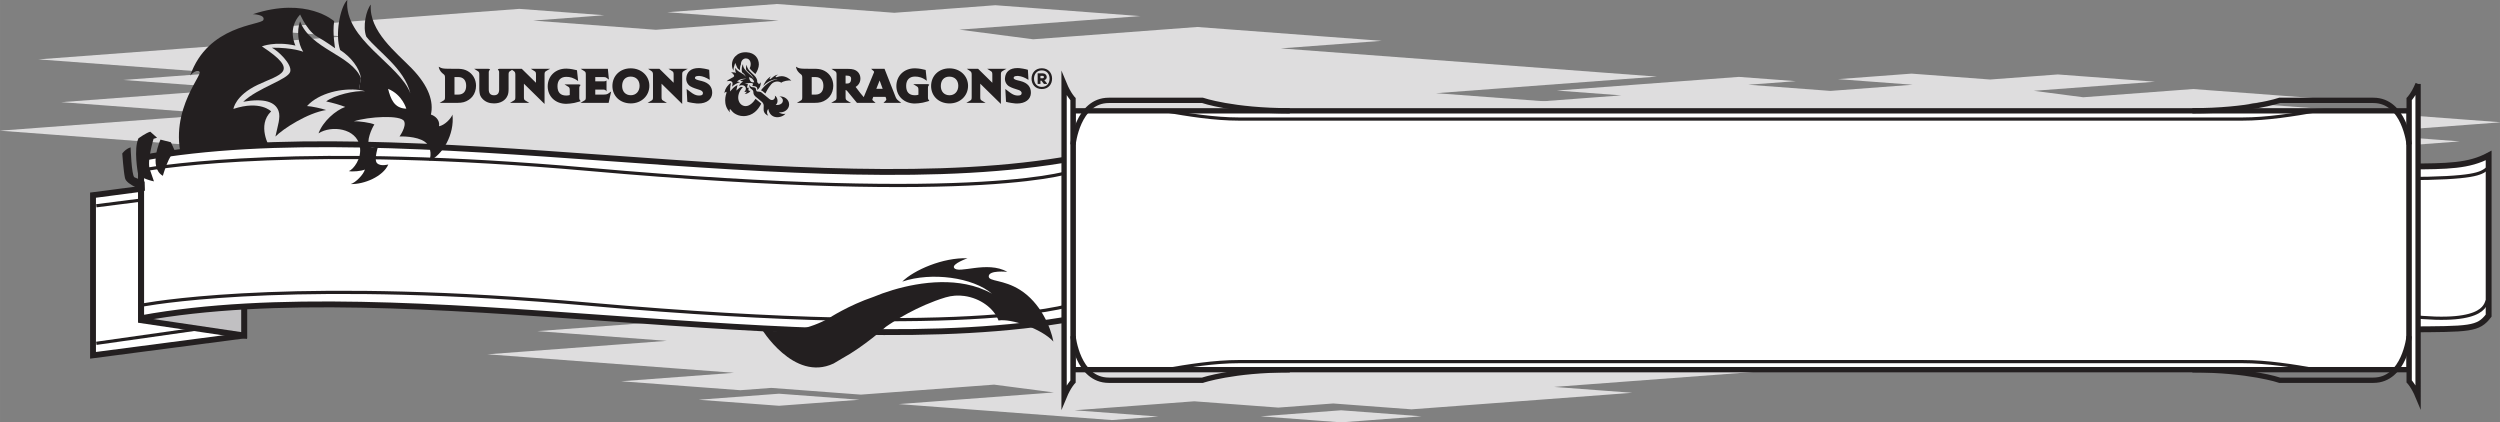 <?xml version="1.0" encoding="UTF-8"?>
<svg width="230.19mm" height="38.894mm" version="1.1" viewBox="0 0 230.188 38.894" xmlns="http://www.w3.org/2000/svg" xmlns:cc="http://creativecommons.org/ns#" xmlns:dc="http://purl.org/dc/elements/1.1/" xmlns:rdf="http://www.w3.org/1999/02/22-rdf-syntax-ns#">
<rect x="0" y="0" width="230.188" height="38.894" fill="#808080" stroke="none"/>
<defs>
<clipPath id="b">
<path d="m111.56 748h144v15.484h-144z"/>
</clipPath>
<clipPath id="a">
<path d="m0 0h612v792h-612z"/>
</clipPath>
</defs>
<g transform="translate(-.278 -28.083)">
<g transform="matrix(1.111 0 0 1.114 -.031 -7.642)">
<g transform="matrix(.353 0 0 -.353 30.012 46.879)">
<path d="m0 0 23.255-1.74-23.255-1.739-23.252 1.739zm139.2-6.519 23.254-1.739 23.256 1.739-23.256 1.74zm114.29 16.991 22.286 1.666-27.48 2.055 42.048 3.143-37.447 2.801 51.877 3.877-88.338 6.608 23.736 1.773-43.337 3.242-38.505-2.88-17.318 2.255 42.488 3.174-34.049 2.547-23.73-1.773-27.549 2.06-25.751-1.927 26.164-1.958-28.828-2.156-28.823 2.156 16.707 1.25-19.96 1.493-63.818-4.771 22.614-1.691-71.71-5.36 42.231-3.158-22.286-1.666 27.478-2.055-42.046-3.142 37.445-2.802-51.877-3.877 71.294-5.333-32.644-2.442 34.46-2.575 8.912 0.666 25.916-1.939 38.506 2.88 17.299-2.252-44.872-3.356 61.598-4.604 13.469 1.006-24.247 1.814 34.625 2.59 24.268-1.815 15.887 1.188 22.622-1.691 63.818 4.77-22.612 1.691 71.709 5.359z" fill="#deddde"/>
</g>
<g transform="matrix(.353 0 0 -.353 64.84 64.61)">
<path d="m0 0 18.891-1.413-18.891-1.413-18.888 1.413zm113.07-5.295 18.89-1.413 18.891 1.413-18.891 1.413zm92.841 13.801 18.103 1.354-22.322 1.669 34.156 2.553-30.419 2.275 42.14 3.15-71.757 5.367 19.281 1.441-35.203 2.633-31.278-2.339-14.067 1.831 34.513 2.579-27.659 2.069l-19.275-1.441-22.379 1.674-20.917-1.565 21.252-1.591-23.416-1.751-23.413 1.751 13.571 1.015-16.214 1.213-51.839-3.875 18.369-1.374-58.251-4.354 34.305-2.565-18.103-1.353 22.321-1.67-34.155-2.552 30.417-2.276-42.14-3.15 57.912-4.331-26.516-1.984 27.992-2.092 7.239 0.541 21.052-1.575 31.278 2.34 14.052-1.83-36.449-2.726 50.036-3.74 10.941 0.818-19.696 1.473 28.126 2.104 19.713-1.474 12.905 0.964 18.376-1.373 51.84 3.875-18.368 1.373 58.25 4.354z" fill="#deddde"/>
</g>
<g transform="matrix(.353 0 0 -.353 135.48 47.855)">
<path d="m0 0 15.58-1.166-15.58-1.164-15.578 1.164zm93.256-4.367 15.579-1.165 15.58 1.165-15.58 1.166zm76.57 11.383 14.93 1.116-18.41 1.376 28.17 2.106-25.087 1.877 34.754 2.597-59.181 4.427 15.902 1.188-29.034 2.172-25.796-1.929-11.602 1.51 28.465 2.127-22.812 1.706-15.897-1.188-18.457 1.38-17.252-1.291 17.529-1.312-19.313-1.444-19.31 1.444 11.193 0.838-13.372 1-42.755-3.196 15.15-1.133-48.042-3.591 28.293-2.116-14.931-1.116 18.409-1.376-28.168-2.106 25.086-1.877-34.755-2.597 47.763-3.573-21.869-1.636 23.086-1.725 5.97 0.446 17.363-1.299 25.796 1.93 11.59-1.509-30.062-2.249 41.268-3.084 9.023 0.674-16.245 1.216 23.197 1.735 16.259-1.216 10.643 0.795 15.156-1.133 42.754 3.196-15.148 1.133 48.041 3.591z" fill="#deddde"/>
</g>
<g transform="matrix(.353 0 0 -.353 27.972 33.82)">
<path d="m0 0c-0.431-2.8 0.22-6.34 0.22-6.34s-2.05 1.5-4.29 2.77c-1.33 0.75-2.46 2.42-3.161 3.65-0.479 0.85-0.759 1.48-0.759 1.48-3.111-3.34-1.101-7.27-1.101-7.27-4.849 1.06-7.88-0.19-7.88-0.19 9.181-6.01 4.301-6.5-1-9.01-5.29-2.51-5.679-5.63-5.679-5.63 6.33 2.08 8.849-0.58 8.849-0.58-3.409-3.26-0.369-8.35-0.369-8.35 3.31-6.34 11.51-9.04 18.85-10.15 7.269-1.11 13.7-0.67 13.7-0.67l-16.721-5.2-15.019-3.79s-14.911 1.6-20.39 14.22c-5.471 12.63 4.09 22.57 3.13 23.22-0.91 0.62-2.07-0.76-2.191-0.91 4.161 11.91 16.691 11.78 17.191 13.04 0.51 1.27-2.471 1.35-2.471 1.35 12.671 4.17 19.091-1.64 19.091-1.64" fill="#231f20"/>
</g>
<g transform="matrix(.353 0 0 -.353 199.84 45.831)">
<path d="m0 0v-38.142c14.567 0.085 16.462 0 18.946 3.228v37.5c-4.659-2.474-9.473-2.549-18.946-2.586" fill="#fff"/>
</g>
<g transform="matrix(.353 0 0 -.353 199.84 45.831)">
<path d="m0 0v-38.142c14.567 0.085 16.462 0 18.946 3.228v37.5c-4.659-2.474-9.473-2.549-18.946-2.586z" fill="none" stroke="#231f20" stroke-miterlimit="10" stroke-width="1.375"/>
</g>
<g transform="matrix(.353 0 0 -.353 199.63 46.831)">
<path d="m0 0c16.235 0.054 17.687 1.176 19.157 2.303m-18.554-34.496c19.602-2.231 17.932 3.579 18.804 3.754" fill="none" stroke="#231f20" stroke-miterlimit="10" stroke-width=".75"/>
</g>
<g transform="matrix(.353 0 0 -.353 66.975 56.748)">
<path d="m0 0c-4e-3 -0.014-0.015-0.023-0.019-0.036-0.088-0.307-0.036-0.636 0.143-0.901 0.218-0.324 5.426-7.942 12.223-7.942 1.513 0 2.994 0.383 4.469 1.177 0.591 0.375 1.159 0.755 1.649 1.098 3.578 2.192 7.058 5.399 8.319 6.604z" fill="#fff"/>
</g>
<g transform="matrix(.353 0 0 -.353 7.986 48.199)">
<path d="m0 0v-37.5l35.5 4.639v37.501z" fill="#fff"/>
</g>
<g transform="matrix(.353 0 0 -.353 7.986 48.199)">
<path d="m0 0v-37.5l35.5 4.639v37.5z" fill="none" stroke="#231f20" stroke-miterlimit="10" stroke-width="1.375"/>
</g>
<g transform="matrix(.353 0 0 -.353 8.26 60.446)">
<path d="M 0,0 34.724,4.925 M 0,32.207 34.724,36.625" fill="none" stroke="#231f20" stroke-miterlimit="10" stroke-width=".75"/>
</g>
<g transform="matrix(.353 0 0 -.353 20.51 46.562)">
<path d="m0 0-24.219 3.583v-37.5l24.219-3.583z" fill="#c1c0c2"/>
</g>
<g transform="matrix(.353 0 0 -.353 20.51 46.562)">
<path d="m0 0-24.219 3.583v-37.5l24.219-3.583z" fill="none" stroke="#231f20" stroke-miterlimit="10" stroke-width="1.375"/>
</g>
<g transform="matrix(.353 0 0 -.353 -2.741 305.88)">
<g clip-path="url(#a)">
<g transform="translate(260.73 701.15)">
<path d="m0 0c-61.753-11.25-157.29 11.25-219.04 0v37.5c61.753 11.25 157.29-11.25 219.04 0z" fill="#fff"/>
</g>
<g transform="translate(260.73 701.15)">
<path d="m0 0c-61.753-11.25-157.29 11.25-219.04 0v37.5c61.753 11.25 157.29-11.25 219.04 0z" fill="none" stroke="#231f20" stroke-miterlimit="10" stroke-width="1.375"/>
</g>
<g transform="translate(261.61 704.77)">
<path d="m0 0s-20.5-8.666-114.67-0.333c-66.51 5.886-99.718 0.727-104.86-0.173m218.64 31.461s-19.872-8.038-114.04 0.295c-66.51 5.886-99.718 0.726-104.86-0.173" fill="none" stroke="#231f20" stroke-miterlimit="10" stroke-width=".75"/>
</g>
</g>
</g>
<path d="m199.94 62.623h-110.73v-21.393h110.73z" fill="#fff"/>
<path d="m199.94 62.623h-110.73v-21.393h110.73z" fill="none" stroke="#231f20" stroke-miterlimit="10" stroke-width=".441"/>
<g transform="matrix(.353 0 0 -.353 88.465 39.004)">
<path d="m0 0-1e-3 -73.258c1.048 2.516 2.098 3.565 2.098 3.565l1e-3 66.129s-1.05 1.046-2.098 3.564" fill="#fff"/>
</g>
<g transform="matrix(.353 0 0 -.353 88.465 39.004)">
<path d="m0 0-1e-3 -73.258c1.048 2.516 2.098 3.565 2.098 3.565l1e-3 66.129s-1.05 1.046-2.098 3.564z" fill="none" stroke="#231f20" stroke-miterlimit="10" stroke-width="1.25"/>
</g>
<g transform="matrix(.353 0 0 -.353 89.205 44.012)">
<path d="m0 0s1.067 10.333 8.401 10.333h22s7.166-2.445 20.5-2.445m-50.902-52.754s1.067-10.333 8.401-10.333h22s7.166 2.445 20.5 2.445" fill="none" stroke="#231f20" stroke-miterlimit="10" stroke-width="1.25"/>
</g>
<g transform="matrix(.353 0 0 -.353 200.68 39.004)">
<path d="m0 0 1e-3 -73.258c-1.048 2.516-2.098 3.565-2.098 3.565l-1e-3 66.129s1.05 1.046 2.098 3.564" fill="#fff"/>
</g>
<path d="m200.68 39.004 2.6e-4 25.844c-0.37-0.888-0.74-1.258-0.74-1.258l-2.7e-4 -23.329s0.37-0.369 0.74-1.257z" fill="none" stroke="#231f20" stroke-miterlimit="10" stroke-width=".441"/>
<g transform="matrix(.353 0 0 -.353 199.94 44.012)">
<path d="m0 0s-1.067 10.333-8.401 10.333h-22s-7.166-2.445-20.5-2.445m50.902-52.754s-1.067-10.333-8.401-10.333h-22s-7.166 2.445-20.5 2.445" fill="none" stroke="#231f20" stroke-miterlimit="10" stroke-width="1.25"/>
</g>
<g transform="matrix(.353 0 0 -.353 192.21 41.23)">
<path d="m0 0c-5.202-0.907-11.465-1.923-17.206-1.923h-235.68c-5.741 0-12.004 1.016-17.206 1.923m0-60.641c5.202 0.908 11.465 1.923 17.206 1.923h235.68c5.741 0 12.004-1.015 17.206-1.923" fill="none" stroke="#231f20" stroke-miterlimit="10" stroke-width=".75"/>
</g>
<g transform="matrix(.353 0 0 -.353 32.438 39.411)">
<path d="m0 0c3.391-1.37 4.29-4.66 4.29-4.66-2.849 0.08-3.689 2.28-4.29 4.66" fill="#fff"/>
</g>
<g transform="matrix(.353 0 0 -.353 87.579 60.303)">
<path d="m0 0c-0.64 3.468-3.087 9.124-7.827 12.106-3.917 2.459-7.339 1.927-7.355 3.149-0.029 1.554 4.362 1.073 4.362 1.073-4.735 2.712-11.527-0.607-12.498 0.946-0.573 0.931 3.161 2.238 3.161 2.238-5.776 0.212-12.592-2.765-15.326-5.466 6.89 2.313 16.593 0.983 21.05-2.825-1.887 1.06-3.933 1.768-6.033 2.188-7.819 1.572-16.523-0.755-21.763-2.935-5.914-2.003-10.425-4.961-10.425-4.961-3.904-2.269-11.114-4.384-16.003-2.315l-1e-3 -0.01s7.654-12.749 17.059-8.314c0.691 0.384 1.352 0.78 1.973 1.168 5.134 2.785 10.304 7.431 10.304 7.431 1.798 1.257 7.334 4.862 13.999 6.876 1.485 0.443 2.992 0.535 4.424 0.329 3.717-0.505 6.957-2.888 8.02-5.737 2.87 0.5 10.145-1.904 12.879-4.941" fill="#231f20"/>
</g>
<g transform="matrix(.353 0 0 -.353 33.952 41.055)">
<path d="m0 0s-0.899 3.29-4.29 4.66c0.601-2.38 1.44-4.58 4.29-4.66m-10.92-8.8c-0.79 4.26-6.67 4.99-9.699 3.03 1.05 2.82 4 5.38 6.279 6.19-1.3 0.5-2.83 0.93-4.479 1.29 1.939 1.48 6.71 2.6 9.13 2.39-0.441 0.13-0.92 0.23-1.441 0.3l0.46 2.77c-0.269 2.32-2.37 4.98-4.87 6.58-1.239 3.55-0.029 10.01 1.681 11.73-0.861-9.29 12.259-15.03 14.809-21.88-1.439 5.85-7.51 9.71-10.349 13.27-0.901 2.34-0.031 6.21 1.059 7.52-0.5-6.23 6.08-11.31 9.57-14.91 4.121-4.23 5.21-7.9 4.541-10.85 0.919-0.28 2.169-1.22 1.91-2.74 1.359 0.27 2.79 1.78 3.149 2.73 0.53-4.66-2.35-9.47-5.439-10.84 0 0 0.889 2.18-0.46 3.92-1.321 1.71-5.21 1.85-6.531 1.8 0 0 1.691 2.34 1.08 3.57-0.74 1.53-8.379 1.1-11.83-0.03 1.17 0.09 3.911-0.3 4.85-0.73-0.56-0.78-2.06-4.09-1.079-5.13 0.829-0.89 2 0.43 2.149 0.6-0.11-0.32-1.259-3.66-0.469-4.5 0.82-0.88 2.67-0.33 2.67-0.33-1.231-2.84-5.72-4.69-8.821-4.59 1.12 0.31 3.01 2.22 3.321 3.4-0.831-0.38-2.951-0.55-3.76-0.37 1.01 0.38 3.099 2.89 2.569 5.81" fill="#231f20"/>
</g>
<g transform="matrix(.353 0 0 -.353 24.328 38)">
<path d="m0 0c0.51 1.8-2.99 5.01-4.311 5.63 4.941 0.05 7.371-0.95 7.371-0.95-1.23 1.93-1.56 4.85-0.75 7.13 2.49-6.53 12.08-7.87 14.299-13.3l-0.46-2.77c-3.79 0.49-9.379-0.64-12.199-3.77 0.98-0.03 3.51-0.58 4.489-0.93-4.269-0.64-10.149-4.4-11.91-6.21 0.521 2.44 1.271 4.49 0.741 5.98-0.75 2.1-3.25 3.06-8.3 2.17 3.49 3.29 10.5 5.18 11.03 7.02" fill="#231f20"/>
</g>
<g transform="matrix(.353 0 0 -.353 14.44 43.827)">
<path d="m0 0 1.019-2.22c-1.369-0.23-2.909-5.64-2.909-5.64-3.49 2.02-0.55 8.48-0.55 8.48z" fill="#231f20"/>
</g>
<g transform="matrix(.353 0 0 -.353 11.751 43.502)">
<path d="m0 0s1.82 1.31 2.78 1.55l1.59-1.41-0.82-0.25s-1.529-5-0.91-7.07l1-2.9s-3.26 0.65-3.76 1.9c0 0-1.05 5.63 0.12 8.18" fill="#231f20"/>
</g>
<g transform="matrix(.353 0 0 -.353 11.102 44.25)">
<path d="m0 0s0.21-6.42 0.87-6.99l2.42-1.03 0.07-2.19s-4.32 1.37-4.68 3.02-0.64 5.75-0.64 5.75 0.72 1.07 1.96 1.44" fill="#231f20"/>
</g>
<g transform="matrix(.353 0 0 -.353 -2.741 305.88)">
<g clip-path="url(#b)">
<g transform="translate(253.35 757.91)">
<path d="m0 0c0.386 0 0.386-0.567 0-0.567h-0.526v0.567zm0.379-0.996c0.902 0.204 0.717 1.583-0.379 1.583h-1.182v-2.481h0.656v0.771h0.23l0.59-0.771h0.704v0.143zm-0.587-1.596c1.169 0 1.827 0.854 1.827 1.938 0 1.079-0.658 1.933-1.827 1.933-1.162 0-1.82-0.854-1.826-1.933 6e-3 -1.084 0.664-1.938 1.826-1.938m2.414 1.938c0-1.322-0.868-2.437-2.413-2.437-1.54 0-2.408 1.115-2.408 2.437 0 1.319 0.868 2.431 2.408 2.431 1.545 0 2.413-1.112 2.413-2.431" fill="#231f20"/>
</g>
<g transform="translate(180.77 759.13)">
<path d="m0 0c-0.033 0.258-0.015 0.523 0.061 0.761l0.336 1.047 0.422-1.014c0.123-0.295 0.382-0.51 0.689-0.706-0.027 0.487 0.06 1.028 0.234 1.4-0.036 0.785 0.507 1.372 1.155 1.372 1.109 0 1.406-1.342 0.891-2.303 0.239-0.36 0.603-0.694 0.925-0.984 0.115-0.104 0.224-0.202 0.32-0.294 0.03-0.031 0.046-0.058 0.076-0.088 0.482 0.653 0.835 1.563 0.835 2.251 0 1.426-0.927 2.749-2.855 2.853-1.223 0.065-2.049-0.312-2.664-0.939-0.278-0.285-0.897-1.003-0.779-2.303 0.045-0.49 0.209-0.832 0.354-1.053m5.169-6.596c-0.441-0.747-1.365-1.712-2.305-1.712-1.733 0-2.602 2.448-0.67 4.456-0.109 0.035-0.215 0.04-0.252 0.04-0.163 0-0.323-0.043-0.428-0.115l-0.855-0.734 0.241 1.195c0.015 0.041 0.03 0.081 0.047 0.121-0.429-0.218-0.845-0.519-1.005-0.693l-0.774-0.843 0.078 1.189 0.053 0.262c0.04 0.185 0.088 0.416 0.059 0.491-0.01 0.023-0.028 0.041-0.05 0.057-0.359-0.277-1.335-1.139-1.45-2.42 0 0 0.19 0.269 0.356 0.332 0.109 0.042 0.204-0.012 0.1-0.332-0.04-0.125-0.99-2.694 0.877-4.472 0 0-0.205 0.521-0.081 0.681 0.06 0.076 0.138 0.083 0.248-0.055 0.079-0.107 0.162-0.209 0.253-0.309v-2e-3l1e-3 1e-3c0.154-0.176 0.324-0.342 0.509-0.485 0.558-0.39 1.317-0.705 2.18-0.705 2.299 0 3.518 1.575 4.198 2.908-0.031 0.038-0.054 0.077-0.096 0.114-0.348 0.306-0.852 0.724-1.234 1.03m5.222 4.555c-1.718-0.083-3.19-1.539-3.952-2.569 0.136-0.046 0.273-0.109 0.409-0.217 0.159-0.128 0.392-0.318 0.643-0.526 0.204 0.45 0.663 1.36 1.367 2.167 0.643 0.736 1.763 0.807 2.35 0.358 0.378 0.343 1.682 0.664 2.369 0.469-0.417 0.455-1.307 1.065-2.289 1.065-0.81 0-1.268-0.398-1.385-0.219-0.149 0.228 0.548 0.567 0.548 0.567-0.957-0.04-1.652-1.164-1.942-1.026-0.173 0.084 0.258 0.628 0.258 0.628-0.875-0.508-1.608-1.585-1.76-2.24 0.805 0.985 2.368 1.692 3.384 1.543m35.351-4.702c-0.06 0.094-0.097 0.176-0.097 0.503v2.151c0 0.325 0.029 0.386 0.091 0.483 0.067 0.107 0.184 0.265 0.185 0.266l0.04 0.053-0.059 0.031c-7e-3 4e-3 -0.156 0.082-0.322 0.099v-3e-3c-0.044 3e-3 -3.395 3e-3 -3.395 3e-3l0.171-0.105s0.5-0.304 0.724-0.445c0.218-0.137 0.33-0.293 0.33-0.768v-1.171c-0.253-0.08-0.512-0.117-0.821-0.117-1.368 0-2.061 0.74-2.061 2.195 0 1.388 0.759 2.183 2.083 2.183 0.83 0 1.703-0.189 2.765-0.99l-5e-3 0.057-0.244 2.307-0.019 0.17-0.165 0.039-0.162 0.038c-0.71 0.164-0.987 0.207-1.408 0.261-0.249 0.03-0.385 0.045-0.698 0.045 0 0-0.088 1e-3 -0.134 1e-3 -2.495 0-4.308-1.746-4.308-4.152 0-2.368 1.822-4.088 4.331-4.088 0.439 0 1.284 0.081 1.816 0.192 0.101 0.021 0.159 0.037 0.238 0.056 0.017 4e-3 0.034 7e-3 0.052 0.011 0.3 0.072 0.605 0.149 0.914 0.243l0.39 0.121-0.046 0.064c-2e-3 2e-3 -0.118 0.159-0.186 0.267m18.333 7.168h-4.519l0.17-0.103c4e-3 -3e-3 0.436-0.269 0.702-0.443 0.241-0.161 0.332-0.27 0.332-0.787v-1.931l-3.336 3.265v-1e-3h-2.653l0.158-0.102c4e-3 -3e-3 0.41-0.268 0.644-0.438 0.231-0.169 0.341-0.34 0.341-0.858v-5.255c0-0.515-0.093-0.624-0.324-0.767-0.254-0.156-0.75-0.443-0.756-0.445l-0.18-0.105h4.53l-0.181 0.105c-5e-3 3e-3 -0.508 0.292-0.751 0.445-0.227 0.143-0.326 0.26-0.326 0.767v3.17l4.845-4.744v6.894c0 0.514 0.086 0.619 0.332 0.787 0.268 0.182 0.761 0.438 0.767 0.441zm-29.056-4.683-0.719 1.96-0.781-1.96zm-7.413 2.41c0 0.408-0.266 0.681-1.034 0.684l-0.267-2e-3v-1.858c0.112-2e-3 0.224-2e-3 0.264-2e-3 0.506 0 1.037 0.112 1.037 1.178m11.091-5.168 0.674-0.529h-4.169s0.354 0.339 0.513 0.506c0.138 0.145 0.209 0.289 0.106 0.535-0.023 0.06-0.071 0.19-0.129 0.355h-2.889c-0.058-0.159-0.105-0.287-0.135-0.355-0.117-0.286-0.091-0.367 0.072-0.521 0.177-0.171 0.612-0.519 0.612-0.519l-4.373-1e-3 -2.006 2.42-6e-3 6e-3 -3e-3 5e-3c-0.218 0.299-0.383 0.469-0.535 0.549-0.02 0.011-0.057 0.024-0.124 0.039v-1.701c0-0.5 0.095-0.591 0.331-0.771 0.242-0.185 0.948-0.547 0.948-0.547h-4.662s0.713 0.399 0.934 0.549c0.206 0.139 0.329 0.261 0.329 0.769v5.309c0 0.492-0.107 0.645-0.332 0.785-0.233 0.145-0.704 0.442-0.704 0.442l-0.165 0.105s3.584 1e-3 3.795 1e-3c0.729-0.011 1.02-0.033 1.425-0.156 0.976-0.281 1.581-1.093 1.581-2.118 0-0.477-0.135-0.92-0.388-1.28-0.189-0.281-0.443-0.514-0.733-0.677 0.834-1.115 1.493-1.945 1.899-2.391 0.027 0.047 2.414 5.812 2.414 5.812 8e-3 0.041 0.013 0.078 0.013 0.109 0 0.041 0 0.089-0.12 0.198l-0.564 0.514h3.142s2.616-6.635 2.635-6.675h-2e-3c0.073-0.165 0.094-0.198 0.169-0.312 0.112-0.166 0.151-0.223 0.447-0.455m14.067 3.464c0 1.305-0.827 2.148-2.108 2.148-1.229 0-1.993-0.843-1.993-2.201 0-1.312 0.809-2.16 2.057-2.16 1.202 0 2.044 0.911 2.044 2.213m2.294 0c0-2.353-1.874-4.128-4.359-4.128-2.502 0-4.317 1.714-4.317 4.075 0 2.398 1.805 4.14 4.295 4.14 2.498 0 4.381-1.757 4.381-4.087m12.311 1.115c-0.108 0.027-0.217 0.053-0.323 0.079l-0.029 6e-3c-0.759 0.179-1.255 0.321-1.255 0.646 0 0.11 0.032 0.196 0.097 0.26 0.134 0.134 0.411 0.209 0.783 0.209 0.062 0 0.127-3e-3 0.19-8e-3h0.025c0.013-2e-3 0.025-4e-3 0.038-5e-3 0.686-0.06 1.505-0.358 2.344-0.916l-0.132 2.353-0.154 0.052-0.028 0.01c-0.012 4e-3 -0.101 0.034-0.361 0.091-0.158 0.035-0.969 0.21-1.454 0.245-0.158 0.012-0.314 0.017-0.461 0.017-1.776 0-2.814-0.842-2.926-2.372-0.056-0.765 0.321-1.512 0.956-1.9 0.568-0.345 1.417-0.605 2.036-0.796l0.142-0.043c0.388-0.119 0.834-0.359 0.773-0.823-0.033-0.242-0.127-0.502-0.856-0.502-0.105 0-0.22 5e-3 -0.348 0.017-0.502 0.044-1.089 0.331-1.74 0.85-0.026 0.022-0.047 0.039-0.062 0.048l-0.402 0.305-0.415 0.314 0.165-2.984 0.154-0.051 0.03-0.011c6e-3 -1e-3 0.092-0.029 0.362-0.089 0.268-0.06 1.149-0.213 1.598-0.245 0.144-0.011 0.292-0.017 0.44-0.017 1.939 0 3.218 0.965 3.256 2.459 0.037 1.438-0.786 2.381-2.443 2.801m-46.273-1.125c0 1.306-0.674 2.056-1.848 2.056h-0.896v-4.102h0.896c1.174 0 1.848 0.747 1.848 2.046m2.318 0.021c0-0.927-0.303-1.839-0.832-2.498-0.233-0.293-0.52-0.556-0.856-0.782-0.791-0.528-1.52-0.724-2.688-0.724h-4.167l0.177 0.103c1e-3 2e-3 0.516 0.303 0.755 0.448 0.231 0.139 0.327 0.275 0.327 0.768v4.6c0 0.505-0.14 0.646-0.338 0.788-1.028 0.75-1.114 1.611-1.117 1.647l-0.01 0.115 0.096-0.064c3e-3 -2e-3 0.346-0.222 0.724-0.309 0.439-0.101 1.042-0.118 2.309-0.118h1.603v-7e-3c0.799-0.032 1.385-0.178 1.96-0.479 1.288-0.675 2.057-1.978 2.057-3.488m-59.351-3.54c-1e-3 2e-3 -0.118 0.161-0.186 0.268-0.06 0.094-0.096 0.174-0.096 0.502l-1e-3 2.151c0 0.325 0.03 0.386 0.091 0.483 0.068 0.107 0.184 0.266 0.185 0.267l0.039 0.052-0.058 0.031c-6e-3 4e-3 -0.155 0.082-0.321 0.099v-2e-3c-0.044 2e-3 -3.395 2e-3 -3.395 2e-3l0.171-0.104s0.499-0.306 0.723-0.444c0.219-0.138 0.331-0.296 0.331-0.769v-1.171c-0.253-0.08-0.513-0.116-0.823-0.116-1.366 0-2.06 0.737-2.06 2.194 0 1.387 0.76 2.184 2.084 2.184 0.829 0 1.701-0.192 2.764-0.992l-5e-3 0.057-0.244 2.307-0.017 0.171-0.167 0.039-0.161 0.037c-0.71 0.164-0.987 0.208-1.41 0.261-0.248 0.03-0.383 0.046-0.696 0.046 0 0-0.089 1e-3 -0.134 1e-3 -2.496 0-4.308-1.747-4.308-4.152 0-2.368 1.821-4.088 4.331-4.088 0.438 0 1.284 0.081 1.816 0.191 0.101 0.022 0.158 0.037 0.238 0.054 0.016 5e-3 0.034 9e-3 0.052 0.013 0.301 0.071 0.605 0.148 0.914 0.243l0.39 0.121zm25.185 7.506h-4.518l0.169-0.103c5e-3 -4e-3 0.437-0.269 0.701-0.444 0.242-0.16 0.333-0.269 0.333-0.786v-1.932l-3.335 3.265h-2.654l0.159-0.103c4e-3 -2e-3 0.41-0.267 0.644-0.437 0.232-0.169 0.341-0.34 0.341-0.858v-5.255c0-0.515-0.093-0.624-0.325-0.767-0.255-0.156-0.749-0.443-0.754-0.445l-0.183-0.105h4.533l-0.183 0.105c-5e-3 2e-3 -0.507 0.292-0.75 0.445-0.228 0.143-0.327 0.26-0.327 0.767v3.17l4.845-4.745v6.895c0 0.513 0.085 0.619 0.332 0.787 0.268 0.182 0.761 0.438 0.767 0.441zm-6.65 1e-3v-1e-3zm-25.665-1e-3h-4.518l0.17-0.103c4e-3 -4e-3 0.437-0.269 0.701-0.444 0.242-0.16 0.333-0.269 0.333-0.786v-1.932l-3.336 3.266 1e-3 -1e-3 -5.245 1e-3c-0.156 0-0.321-0.096-0.329-0.1l-0.053-0.031 0.037-0.051c1e-3 -1e-3 0.117-0.159 0.184-0.266 0.052-0.081 0.08-0.137 0.089-0.35 0 0-1e-3 -4.055-1e-3 -4.063v-9e-3l2e-3 -0.031c-0.013-0.857-0.394-1.292-1.2-1.292-0.819 0-1.235 0.45-1.235 1.332l-2e-3 4.063c7e-3 0.213 0.037 0.269 0.088 0.35 0.068 0.107 0.184 0.265 0.186 0.266l0.037 0.051-0.054 0.031c-8e-3 4e-3 -0.174 0.1-0.33 0.1l-3.354-1e-3 0.171-0.103c4e-3 -3e-3 0.436-0.267 0.704-0.444 0.241-0.159 0.332-0.268 0.332-0.786v-3.289c0-0.724 0.087-1.307 0.25-1.684 0.118-0.269 0.302-0.527 0.565-0.79 0.685-0.675 1.548-1.002 2.639-1.002 1.515 0 2.702 0.685 3.176 1.828 0.184 0.444 0.245 0.843 0.245 1.584v3.353c0 0.518 0.092 0.627 0.333 0.786 0.144 0.095 0.334 0.214 0.48 0.305 0.135-0.09 0.309-0.207 0.433-0.298 0.232-0.169 0.342-0.34 0.342-0.858v-5.255c0-0.515-0.093-0.624-0.326-0.767-0.254-0.156-0.75-0.443-0.753-0.445l-0.182-0.105h4.532l-0.183 0.105c-5e-3 2e-3 -0.508 0.292-0.751 0.445-0.226 0.143-0.326 0.26-0.326 0.767v3.17l4.844-4.745v6.895c0 0.514 0.087 0.619 0.333 0.787 0.268 0.182 0.761 0.438 0.767 0.441zm12.41-6.034h-1.808v1.167s1.647 1e-3 1.693 1e-3c0.221 3e-3 0.461 8e-3 0.598-0.06 0.159-0.076 0.27-0.24 0.272-0.241l0.08-0.121-3e-3 2.554-0.067-0.04c-2e-3 -1e-3 -0.109-0.067-0.201-0.107-0.081-0.033-0.136-0.049-0.499-0.049h-1.873v0.995h1.876c0.482 0 0.587-0.043 0.862-0.237l0.464-0.355-0.245 2.527h-6.381l0.17-0.103c4e-3 -4e-3 0.437-0.269 0.7-0.444 0.241-0.161 0.333-0.271 0.333-0.786v-5.319c0-0.523-0.08-0.616-0.325-0.768-0.244-0.151-0.747-0.443-0.751-0.445l-0.182-0.105h6.616l0.592 2.661s-0.533-0.385-0.685-0.479c-0.295-0.181-0.525-0.246-1.236-0.246m23.199 3.172c-0.107 0.027-0.216 0.053-0.323 0.079l-0.03 6e-3c-0.757 0.179-1.253 0.321-1.253 0.646 0 0.11 0.03 0.196 0.097 0.259 0.133 0.135 0.412 0.21 0.783 0.21 0.062 0 0.126-3e-3 0.19-8e-3 8e-3 0 0.016 0 0.023-1e-3 0.014-1e-3 0.027-3e-3 0.039-4e-3 0.686-0.06 1.504-0.358 2.343-0.916l-0.13 2.353-0.154 0.052-0.029 9e-3c-0.012 5e-3 -0.101 0.035-0.363 0.092-0.157 0.035-0.967 0.21-1.453 0.244-0.157 0.012-0.313 0.018-0.46 0.018-1.775 0-2.815-0.842-2.926-2.372-0.056-0.765 0.32-1.512 0.958-1.9 0.568-0.345 1.415-0.606 2.035-0.796l0.142-0.043c0.386-0.119 0.833-0.359 0.772-0.823-0.031-0.242-0.127-0.502-0.855-0.502-0.105 0-0.221 5e-3 -0.348 0.017-0.504 0.044-1.091 0.331-1.741 0.85-0.026 0.021-0.047 0.039-0.062 0.048l-0.403 0.305-0.414 0.314 0.165-2.984 0.157-0.051 0.027-0.011c6e-3 -1e-3 0.091-0.029 0.362-0.09 0.268-0.059 1.149-0.212 1.597-0.244 0.145-0.011 0.294-0.017 0.44-0.017 1.941 0 3.219 0.965 3.257 2.459 0.036 1.438-0.786 2.381-2.443 2.801m-55.32-1.125c0 1.306-0.673 2.056-1.847 2.056h-0.896v-4.102h0.896c1.174 0 1.847 0.747 1.847 2.046m2.317 0.021c0-0.927-0.303-1.839-0.831-2.498-0.233-0.293-0.52-0.556-0.856-0.782-0.791-0.528-1.519-0.724-2.688-0.724h-4.168l0.178 0.103c0 2e-3 0.516 0.303 0.756 0.448 0.231 0.139 0.326 0.275 0.326 0.768v4.6c0 0.505-0.139 0.646-0.337 0.788-1.028 0.75-1.116 1.611-1.118 1.647l-0.01 0.115 0.096-0.064c4e-3 -2e-3 0.346-0.222 0.724-0.309 0.44-0.101 1.042-0.118 2.31-0.118h1.602v-7e-3c0.799-0.032 1.385-0.178 1.96-0.479 1.287-0.675 2.056-1.978 2.056-3.488m38.398-4e-3c0 1.305-0.827 2.149-2.107 2.149-1.228 0-1.991-0.844-1.991-2.203 0-1.311 0.806-2.159 2.054-2.159 1.203 0 2.044 0.91 2.044 2.213m2.295 0c0-2.354-1.875-4.129-4.36-4.129-2.502 0-4.317 1.714-4.317 4.075 0 2.399 1.806 4.139 4.295 4.139 2.498 0 4.382-1.756 4.382-4.085m24.622 0.8-0.075 0.244c-8e-3 0.026-0.197 0.622-0.834 0.856l-0.348 0.129 0.101-0.357c0.087-0.306 0.248-0.872 0.901-0.872zm-4.724 1.456c0.075 0.295-0.509 0.798-0.726 0.892 0.801 0.032 1.2-0.118 1.2-0.118-0.209 0.308-0.277 0.78-0.158 1.153 0.437-1.047 1.998-1.215 2.385-2.085-0.055 0.376-0.409 0.796-0.82 1.042-0.221 0.571-0.056 1.623 0.213 1.912-0.094-1.512 2.063-2.377 2.512-3.475-0.263 0.941-1.269 1.536-1.747 2.101-0.157 0.373-0.035 1.007 0.135 1.223-0.051-1.012 1.042-1.802 1.627-2.368 0.687-0.667 0.883-1.256 0.79-1.738 0.15-0.04 0.358-0.186 0.323-0.434 0.22 0.051 0.444 0.304 0.497 0.458 0.108-0.751-0.334-1.547-0.828-1.784 0 0 0.134 0.359-0.093 0.633-0.223 0.271-0.854 0.275-1.069 0.258 0 0 0.263 0.389 0.158 0.586-0.128 0.243-1.365 0.137-1.918-0.064 0.188 0.02 0.635-0.03 0.79-0.095-0.087-0.129-0.314-0.674-0.15-0.837 0.15-0.149 0.347 0.111 0.347 0.111s-0.193-0.597-0.056-0.735c0.139-0.137 0.435-0.04 0.435-0.04-0.184-0.466-0.904-0.789-1.405-0.789 0.179 0.057 0.475 0.378 0.52 0.568-0.132-0.065-0.475-0.103-0.608-0.079 0.163 0.066 0.489 0.487 0.386 0.956-0.147 0.687-1.106 0.774-1.586 0.442 0.155 0.462 0.621 0.894 0.987 1.035-0.213 0.075-0.464 0.138-0.733 0.186 0.306 0.251 1.076 0.456 1.468 0.434-0.598 0.155-1.693-0.037-2.194-0.63 0.159 0 0.573-0.078 0.733-0.128-0.689-0.125-1.624-0.765-1.901-1.067 0.073 0.398 0.185 0.734 0.09 0.974-0.132 0.335-0.541 0.478-1.357 0.31 0.551 0.55 1.677 0.892 1.753 1.192m12.918-6.615c0-1.138-1.132-2.026-2.414-1.845 0.327-0.305 1.119-0.512 1.541-0.321-0.241-0.436-1.401-1.054-2.495-0.764-1.024 0.273-1.474 1.252-1.5 1.874-0.484-0.484-0.353-1.273-8e-3 -1.585-0.4 0.104-1.002 0.519-1.104 1.264-0.086 0.64 0.27 1.371-0.398 1.959-0.399 0.351-1.006 0.853-1.399 1.162-0.824 0.645-0.512 1.119-0.697 1.46-0.142 0.263-0.488 0.411-0.695 0.651-0.209 0.242-0.201 0.601-0.084 0.807-0.035-0.288 0.171-0.503 0.445-0.594 0.304-0.1 0.56-0.017 0.819-0.168 0.312-0.18 0.167-0.667 0.393-0.84 0.203-0.153 0.709 0.05 1.141-0.298 0.434-0.348 1.406-1.157 1.825-1.502 0.753-0.62 1.53 0.087 1.272 0.797 0.765-0.453 0.849-1.72 0.213-2.162 0.599-0.136 1.68 0.132 1.68 1 0 0.531-0.49 0.906-0.84 0.965 1.229 0.115 2.305-0.747 2.305-1.86" fill="#231f20"/>
</g>
</g>
</g>
</g>
</g>
</svg>
